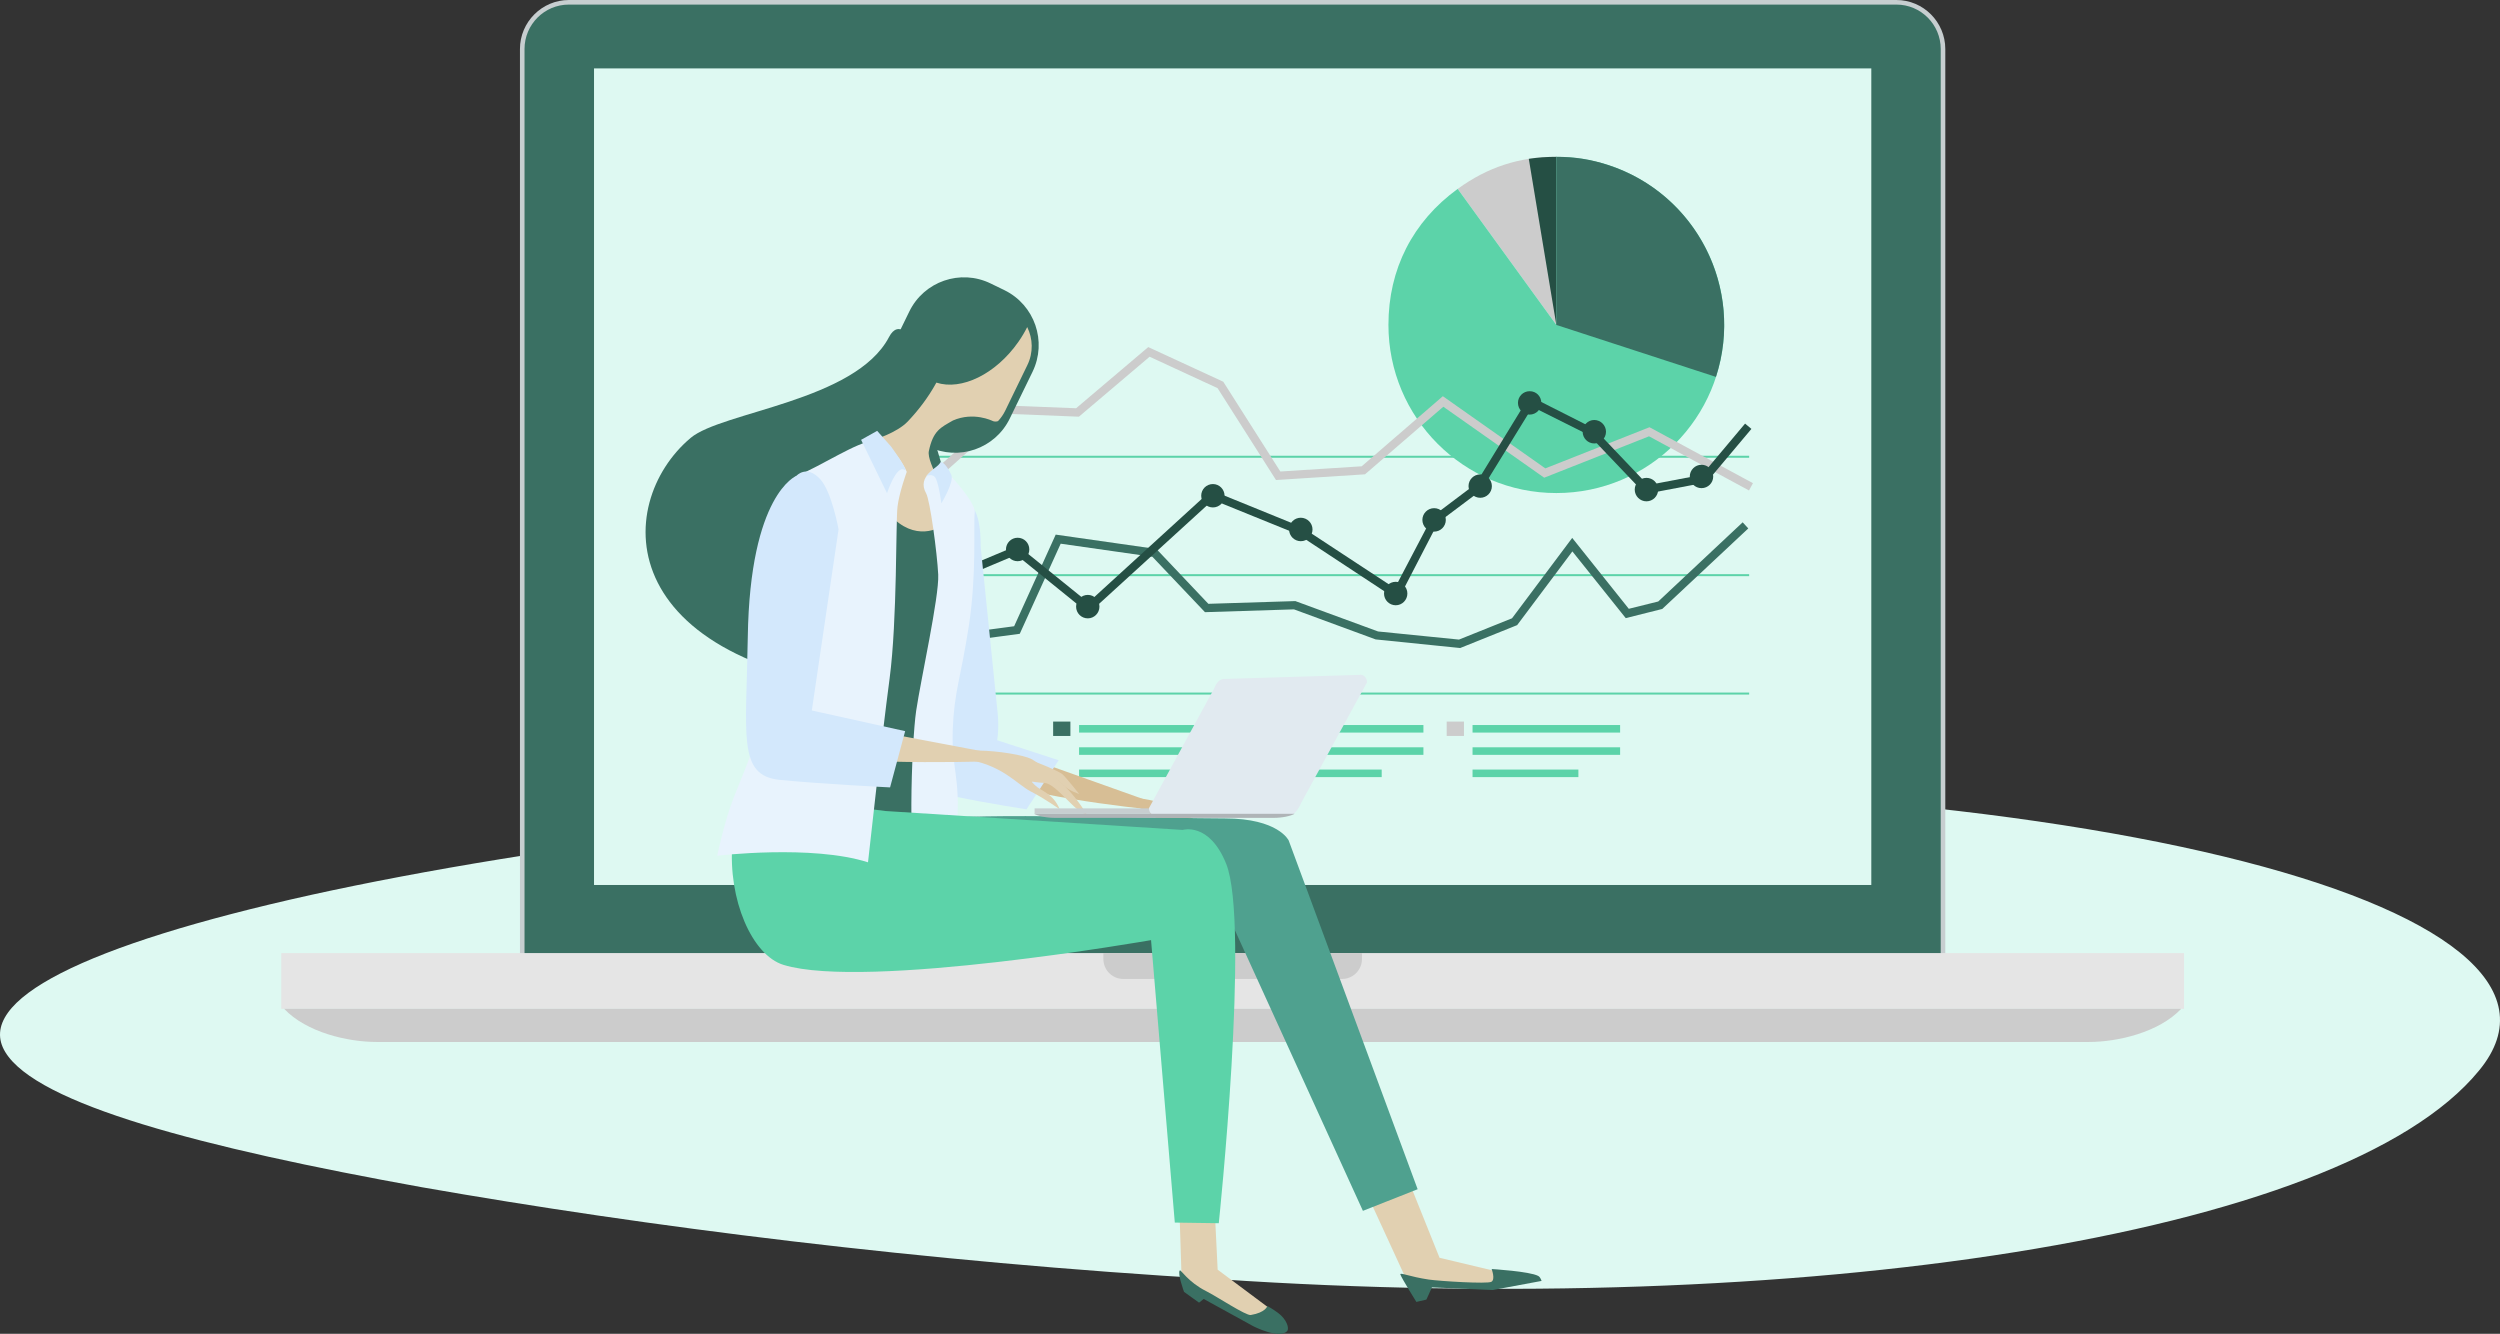 <svg width="671" height="358" viewBox="0 0 671 358" fill="none" xmlns="http://www.w3.org/2000/svg">
<rect x="0" y="0" width="671" height="358" fill="#333333" stroke="none"/>
<g clip-path="url(#clip0)">
<path d="M340.303 211.685C235.707 214.856 143.841 226.916 83.423 240.206C22.487 253.733 -7.022 268.511 1.422 282.383C9.93 296.384 54.021 307.97 113.212 318.649C172.833 329.112 247.533 338.67 327.207 343.351C482.421 353.728 628.567 332.262 665.314 287.41C702.383 242.816 554.083 203.853 340.303 211.685Z" fill="#DEF9F2"/>
<path d="M152.694 270.539C145.457 270.539 139.555 264.649 139.555 257.379V13.16C139.555 5.911 145.457 0 152.694 0H508.98C516.238 0 522.119 5.911 522.119 13.16V257.379C522.119 264.627 516.217 270.539 508.98 270.539H152.694Z" fill="#C7CED0"/>
<path d="M520.891 257.379C520.891 263.959 515.571 269.309 508.979 269.309H152.694C146.103 269.309 140.782 263.98 140.782 257.379V13.16C140.782 6.58 146.103 1.23 152.694 1.23H508.979C515.571 1.23 520.891 6.58 520.891 13.16V257.379Z" fill="#3A7063"/>
<path d="M502.259 18.36H159.436V237.53H502.259V18.36Z" fill="#DEF9F2"/>
<path d="M586.199 255.804H75.496V270.776H586.199V255.804Z" fill="#E5E5E5"/>
<path d="M76.25 270.755C82.281 277.14 93.395 279.665 101.064 279.665H560.653C568.321 279.665 579.414 277.14 585.445 270.755H76.25Z" fill="#CCCCCC"/>
<path d="M296.147 255.804V257.4C296.147 260.356 298.538 262.751 301.489 262.751H360.206C363.157 262.751 365.548 260.356 365.548 257.4V255.804H296.147Z" fill="#CCCCCC"/>
<path d="M417.716 87.202L391.244 50.699C399.3 44.852 407.765 42.091 417.716 42.091V87.202Z" fill="#CCCCCC"/>
<path d="M417.716 87.202L410.328 42.63C412.719 42.264 415.153 42.091 417.716 42.091V87.202Z" fill="#254F44"/>
<path d="M417.716 87.202V42.091C442.595 42.091 462.777 62.284 462.777 87.202C462.777 112.142 442.595 132.335 417.716 132.335C392.838 132.335 372.656 112.12 372.656 87.202C372.656 72.251 379.161 59.48 391.244 50.699L417.716 87.202Z" fill="#5CD3A9"/>
<path d="M417.695 87.202L460.559 101.161C468.248 77.451 455.303 51.993 431.631 44.292C426.892 42.76 422.692 42.091 417.695 42.091V87.202Z" fill="#3A7063"/>
<path d="M329.232 194.598H289.621V196.626H329.232V194.598Z" fill="#5CD3A9"/>
<path d="M329.232 200.574H289.621V202.602H329.232V200.574Z" fill="#5CD3A9"/>
<path d="M318.031 206.55H289.621V208.578H318.031V206.55Z" fill="#5CD3A9"/>
<path d="M287.294 193.67H282.663V197.532H287.294V193.67Z" fill="#3A7063"/>
<path d="M382.047 194.598H342.436V196.626H382.047V194.598Z" fill="#5CD3A9"/>
<path d="M382.047 200.574H342.436V202.602H382.047V200.574Z" fill="#5CD3A9"/>
<path d="M370.846 206.55H342.436V208.578H370.846V206.55Z" fill="#5CD3A9"/>
<path d="M340.109 193.67H335.478V197.532H340.109V193.67Z" fill="#254F44"/>
<path d="M434.84 194.598H395.229V196.626H434.84V194.598Z" fill="#5CD3A9"/>
<path d="M434.84 200.574H395.229V202.602H434.84V200.574Z" fill="#5CD3A9"/>
<path d="M423.64 206.55H395.229V208.578H423.64V206.55Z" fill="#5CD3A9"/>
<path d="M392.924 193.67H388.293V197.532H392.924V193.67Z" fill="#CCCCCC"/>
<path d="M469.476 185.882H251.108V186.421H469.476V185.882Z" fill="#5CD3A9"/>
<path d="M469.476 154.104H251.108V154.643H469.476V154.104Z" fill="#5CD3A9"/>
<path d="M469.476 122.325H251.108V122.864H469.476V122.325Z" fill="#5CD3A9"/>
<path d="M469.433 131.645L442.595 117.104L414.464 128.215L387.389 109.165L366.366 127.309L342.479 128.84L326.798 104.181L308.554 95.746L289.578 111.84L271.14 111.106L251.56 128.538L250.096 126.877L270.343 108.841L288.824 109.575L308.188 93.157L328.327 102.455L343.642 126.553L365.483 125.151L387.26 106.339L414.766 125.712L442.724 114.666L470.488 129.682L469.433 131.645Z" fill="#CCCCCC"/>
<path d="M245.163 185.062H234.889V187.263H245.163V185.062Z" fill="#5CD3A9"/>
<path d="M245.163 153.262H234.889V155.484H245.163V153.262Z" fill="#5CD3A9"/>
<path d="M245.163 121.484H234.889V123.706H245.163V121.484Z" fill="#5CD3A9"/>
<path d="M391.912 173.93L369.231 171.622L347.304 163.553L323.416 164.308L309.308 149.443L284.688 145.927L273.703 170.111L250.979 173.153L250.677 170.953L272.195 168.083L283.353 143.489L310.385 147.351L324.321 162.064L347.67 161.331L369.877 169.486L391.589 171.665L405.827 165.948L421.981 144.374L437.167 163.402L445.072 161.439L467.731 140.188L469.239 141.828L446.149 163.445L436.348 165.905L422.024 147.998L407.205 167.781L391.912 173.93Z" fill="#3A7063"/>
<path d="M292.184 164.632L272.777 148.926L250.505 158.289L249.643 156.239L273.121 146.38L292.098 161.719L325.096 131.58L349.371 141.461L374.357 157.879L384.459 138.635L396.069 129.897L410.522 106.295L427.969 115.119L442.315 130.199L456.832 127.438L468.377 113.695L470.079 115.119L458.017 129.466L441.539 132.594L426.483 116.78L411.341 109.208L397.577 131.559L385.967 140.275L375.197 161.094L348.338 143.403L325.57 134.169L292.184 164.632Z" fill="#254F44"/>
<path d="M276.266 147.48C276.266 149.206 274.866 150.63 273.121 150.63C271.398 150.63 269.998 149.228 269.998 147.48C269.998 145.754 271.398 144.331 273.121 144.331C274.888 144.331 276.266 145.733 276.266 147.48Z" fill="#254F44"/>
<path d="M295.092 162.819C295.092 164.545 293.692 165.969 291.969 165.969C290.224 165.969 288.824 164.567 288.824 162.819C288.824 161.094 290.224 159.67 291.969 159.67C293.692 159.67 295.092 161.072 295.092 162.819Z" fill="#254F44"/>
<path d="M328.672 133.069C328.672 134.795 327.272 136.197 325.549 136.197C323.826 136.197 322.404 134.795 322.404 133.069C322.404 131.321 323.804 129.919 325.549 129.919C327.25 129.919 328.672 131.321 328.672 133.069Z" fill="#254F44"/>
<path d="M352.279 142.108C352.279 143.834 350.879 145.258 349.135 145.258C347.411 145.258 345.99 143.856 345.99 142.108C345.99 140.361 347.39 138.958 349.135 138.958C350.879 138.98 352.279 140.382 352.279 142.108Z" fill="#254F44"/>
<path d="M377.739 159.303C377.739 161.029 376.339 162.453 374.616 162.453C372.893 162.453 371.471 161.05 371.471 159.303C371.471 157.577 372.871 156.153 374.616 156.153C376.339 156.153 377.739 157.577 377.739 159.303Z" fill="#254F44"/>
<path d="M388.057 139.541C388.057 141.267 386.656 142.691 384.912 142.691C383.189 142.691 381.767 141.289 381.767 139.541C381.767 137.815 383.189 136.391 384.912 136.391C386.656 136.391 388.057 137.794 388.057 139.541Z" fill="#254F44"/>
<path d="M400.42 130.48C400.42 132.206 399.02 133.608 397.297 133.608C395.574 133.608 394.152 132.206 394.152 130.48C394.152 128.732 395.552 127.33 397.297 127.33C399.02 127.33 400.42 128.732 400.42 130.48Z" fill="#254F44"/>
<path d="M413.689 108.129C413.689 109.877 412.288 111.279 410.544 111.279C408.821 111.279 407.421 109.877 407.421 108.129C407.421 106.403 408.821 105.001 410.544 105.001C412.31 104.979 413.689 106.382 413.689 108.129Z" fill="#254F44"/>
<path d="M431.049 115.874C431.049 117.622 429.649 119.024 427.905 119.024C426.181 119.024 424.781 117.622 424.781 115.874C424.781 114.148 426.181 112.724 427.905 112.724C429.628 112.746 431.049 114.148 431.049 115.874Z" fill="#254F44"/>
<path d="M445.05 131.408C445.05 133.134 443.65 134.557 441.905 134.557C440.182 134.557 438.761 133.155 438.761 131.408C438.761 129.682 440.161 128.258 441.905 128.258C443.65 128.258 445.05 129.66 445.05 131.408Z" fill="#254F44"/>
<path d="M459.826 127.891C459.826 129.617 458.426 131.019 456.682 131.019C454.958 131.019 453.537 129.617 453.537 127.891C453.537 126.165 454.958 124.741 456.682 124.741C458.426 124.741 459.826 126.165 459.826 127.891Z" fill="#254F44"/>
<path d="M185.369 117.535C193.748 110.481 229.59 107.698 238.615 90.46C243.634 80.859 253.004 106.101 250.074 115.961C267.22 169.594 258.712 187.371 243.591 186.27C163.334 180.338 164.347 135.226 185.369 117.535Z" fill="#3A7063"/>
<path d="M257.182 203.638C257.182 203.638 256.385 207.197 273.552 211.577C290.719 215.935 316.997 218.092 316.997 218.092L278.312 204.306C278.334 204.306 263.299 199.733 257.182 203.638Z" fill="#D7BE95"/>
<path d="M303.169 215.913C311.268 218.243 313.573 223.313 316.437 225.492C319.302 227.671 321.973 230.519 321.952 230.476C321.133 226.484 318.548 225.643 317.558 224.133C316.567 222.644 316.761 223.292 319.69 223.896C321.348 224.241 323.416 227.973 325.032 230.174C326.453 232.072 327.53 232.525 327.53 232.525C327.53 232.525 326.26 229.009 324.278 225.859C321.865 222.083 318.548 218.567 317.708 217.92C316.179 216.755 310.816 215.007 306.809 214.403C302.308 213.756 297.332 214.252 303.169 215.913Z" fill="#D7BE95"/>
<path d="M317.234 217.984C317.234 217.984 322.985 221.35 323.847 222.493C324.429 223.27 326.647 227.52 326.647 227.52C326.647 227.52 324.429 226.484 323.459 224.845C322.49 223.184 317.234 217.984 317.234 217.984Z" fill="#D7BE95"/>
<path d="M266.767 198.395C266.767 198.395 250.806 194.835 249.191 204.457C248.265 209.916 251.323 212.785 256.17 213.777C265.173 215.633 275.512 217.229 275.512 217.229L284.15 204.047L266.767 198.395Z" fill="#D3E8FC"/>
<path d="M267.672 190.456L263.213 146.768C263.213 146.768 263.536 135.356 259.422 135.593C253.499 135.917 252.379 145.797 251.84 149.336C250.806 156.541 249.277 159.389 249.406 177.555C249.471 188.751 248.674 201.415 249.385 208.966C249.859 214.166 254.942 208.384 260.219 207.888C270.063 206.982 267.672 190.456 267.672 190.456Z" fill="#D3E8FC"/>
<path d="M363.372 312.802L377.933 344.451L398.137 344.905L408.347 342.833L386.376 337.591L374.594 308.229L363.372 312.802Z" fill="#E1D0B1"/>
<path d="M380.152 349.435L382.844 348.809L384.33 345.53L400.636 346.242L413.753 343.804C413.753 343.804 413.495 342.812 412.87 342.467C410.544 341.215 400.356 340.611 400.356 340.611C400.356 340.611 401.433 343.438 400.269 344.042C399.106 344.646 386.527 343.869 383.512 343.438C378.321 342.682 375.628 341.388 375.865 342.078C376.21 343.114 380.152 349.435 380.152 349.435Z" fill="#3A7063"/>
<path d="M282.707 248.49L330.33 247.217L365.806 324.992L380.496 319.188L345.882 225.578C345.882 225.578 343.125 219.667 328.758 219.667C314.757 219.667 258.259 218.114 251.84 219.904C236.633 224.154 285.313 235.567 282.707 248.49Z" fill="#4FA18F"/>
<path d="M271.032 112.315C267.09 120.448 257.29 123.835 249.169 119.865L248.889 111.063C240.769 107.094 237.409 97.299 241.351 89.166L244.043 83.643C247.985 75.509 257.785 72.122 265.906 76.092L269.589 77.882C277.709 81.852 281.091 91.647 277.128 99.802L271.032 112.315Z" fill="#3A7063"/>
<path d="M275.706 87.785C275.038 89.122 274.241 90.46 273.337 91.754C267.241 100.47 258.022 104.872 251.323 102.693C249.04 106.878 246.305 110.308 243.677 113.091C240.704 116.241 234.415 118.075 234.415 118.075C230.128 124.159 232.562 141.677 247.834 143.468C257.031 144.546 255.136 134.859 251.926 128.797C250.419 125.971 248.976 122.692 249.299 121.095C250.462 115.508 252.508 114.752 255.782 112.854C261.318 110.438 266.358 112.962 266.358 112.962C266.853 113.199 267.392 113.199 267.866 113.027C268.641 112.207 269.309 111.257 269.826 110.179L275.728 98.032C277.386 94.667 277.235 90.891 275.706 87.785Z" fill="#E1D0B1"/>
<path d="M227.738 233.086C227.738 233.086 234.738 234.532 236.655 235.265C239.24 236.236 246.822 235.006 246.822 235.006C246.822 235.006 247.791 197.532 249.622 184.458C251.453 171.363 254.834 167.825 254.813 163.747C254.77 157.21 254.231 155.678 253.09 150.609C251.927 145.539 255.308 138.786 254.145 140.08C252.314 142.173 245.379 145.388 238.917 138.225C237.818 136.974 227.738 233.086 227.738 233.086Z" fill="#3A7063"/>
<path d="M252.508 124.871C252.508 124.871 262.007 134.45 261.619 137.599C261.232 140.749 262.201 153.974 260.025 168.062C257.85 182.15 256.084 185.645 255.717 195.914C255.351 206.205 257.742 208.492 256.881 221.113C256.213 230.993 254.662 239.731 254.662 239.731C254.662 239.731 250.182 241.004 246.8 237.315C243.418 233.647 244.646 199.28 245.895 190.801C247.145 182.344 252.099 160.144 251.819 154.233C251.517 148.343 249.622 134.255 248.566 132.4C245.96 127.762 251.754 125.345 252.508 124.871Z" fill="#E8F3FD"/>
<path d="M252.53 123.964C252.53 123.964 252.013 124.784 251.367 125.237C250.117 126.1 248.588 127.783 248.588 127.783C248.588 127.783 250.483 126.855 251.216 128.517C252.099 130.523 252.659 135.097 252.659 135.097C252.659 135.097 256.17 129.293 255.33 127.438C253.801 124.094 252.53 123.964 252.53 123.964Z" fill="#D3E8FC"/>
<path d="M316.394 319.706L317.105 341.863L321.607 347.191L333.626 354.117L342.522 352.499L326.82 340.784L325.678 317.527L316.394 319.706Z" fill="#E1D0B1"/>
<path d="M317.794 346.738L321.822 349.629L323.072 348.637L336.448 355.994C336.448 355.994 343.513 359.553 345.473 357.245C346.119 356.511 345.322 354.073 343.039 352.391C341.251 351.075 340.153 350.557 340.153 350.557C340.153 350.557 339.7 352.283 335.694 352.952C334.423 353.167 326.475 347.903 323.739 346.544C318.85 344.085 316.89 340.654 316.653 340.978C315.985 341.798 317.794 346.738 317.794 346.738Z" fill="#3A7063"/>
<path d="M222.116 202.882L227.867 216.474L237.732 217.682L317.428 222.752C317.428 222.752 324.558 220.552 329.103 231.835C335.565 247.907 327.121 328.314 327.121 328.314L315.317 328.141L308.942 252.33C308.942 252.33 232.347 265.749 210.291 258.975C201.826 256.386 195.364 241.392 196.57 226.29C197.518 214.425 205.423 203.53 205.423 203.53L222.116 202.882Z" fill="#5CD3A9"/>
<path d="M232.972 231.447C232.972 231.447 236.655 197.985 238.766 182.15C240.855 166.314 240.403 139.735 240.898 135.938C241.372 132.12 243.375 126.64 243.375 126.64C243.375 126.64 239.52 117.989 234.501 118.291C230.085 118.549 220.565 125 213.802 127.74C209.127 129.66 207.146 181.201 206.737 184.027C205.229 194.145 200.253 205.773 197.044 213.777C194.481 220.142 192.499 229.677 192.499 229.677C192.499 229.677 217.98 226.635 232.972 231.447Z" fill="#E8F3FD"/>
<path d="M235.427 115.637L239.175 119.865C239.175 119.865 244.409 127.114 242.708 126.1C240.554 124.806 238.077 132.378 238.077 132.378L231.119 118.053L235.427 115.637Z" fill="#D3E8FC"/>
<path d="M204.863 196.95C204.863 196.95 199.047 201.092 221.06 203.357C243.095 205.622 275.943 203.983 275.943 203.983L225.562 194.425C225.584 194.447 211.669 191.599 204.863 196.95Z" fill="#E1D0B1"/>
<path d="M258.475 203.681C268.921 205.061 272.755 210.412 276.675 212.44C280.617 214.446 284.451 217.251 284.43 217.229C282.663 212.871 279.303 212.289 277.795 210.757C276.309 209.225 276.632 209.937 280.402 210.153C282.556 210.282 285.787 214.166 288.221 216.409C290.31 218.351 291.753 218.675 291.753 218.675C291.753 218.675 289.513 214.899 286.454 211.685C282.75 207.823 277.989 204.328 276.848 203.724C274.737 202.645 267.78 201.502 262.718 201.459C256.988 201.394 250.957 202.71 258.475 203.681Z" fill="#E1D0B1"/>
<path d="M276.223 203.832C276.223 203.832 283.956 206.723 285.227 207.866C286.11 208.664 289.642 213.087 289.642 213.087C289.642 213.087 286.734 212.246 285.205 210.541C283.697 208.88 276.223 203.832 276.223 203.832Z" fill="#E1D0B1"/>
<path d="M217.894 190.693L225.067 142.087C225.067 142.087 223.279 132.076 220.177 128.646C216.494 124.59 213.758 127.718 213.758 127.718C213.758 127.718 201.287 132.529 200.706 170.996C200.318 197.338 197.905 208.168 209.235 209.311C219.811 210.39 238.895 211.339 238.895 211.339L242.945 196.238L217.894 190.693Z" fill="#D3E8FC"/>
<path d="M347.218 216.97H277.688V218.416H347.218V216.97Z" fill="#C7CED0"/>
<path d="M308.382 216.906C308.382 218.006 309.179 218.912 310.148 218.912H345.817C346.787 218.912 348.101 218.2 349.285 215.395L366.905 183.142C366.905 181.761 365.806 180.898 364.858 181.136L328.263 182.236C327.293 182.452 326.497 183.207 325.936 184.674L308.382 216.906Z" fill="#E1EAF0"/>
<path d="M312.711 218.416H312.345H277.516C278.765 219.063 280.854 219.516 283.202 219.516H312.323H312.69H341.811C344.18 219.516 346.248 219.063 347.519 218.416H312.711Z" fill="#AFB4B7"/>
</g>
<defs>
<clipPath id="clip0">
<rect width="671" height="358" fill="white"/>
</clipPath>
</defs>
</svg>
